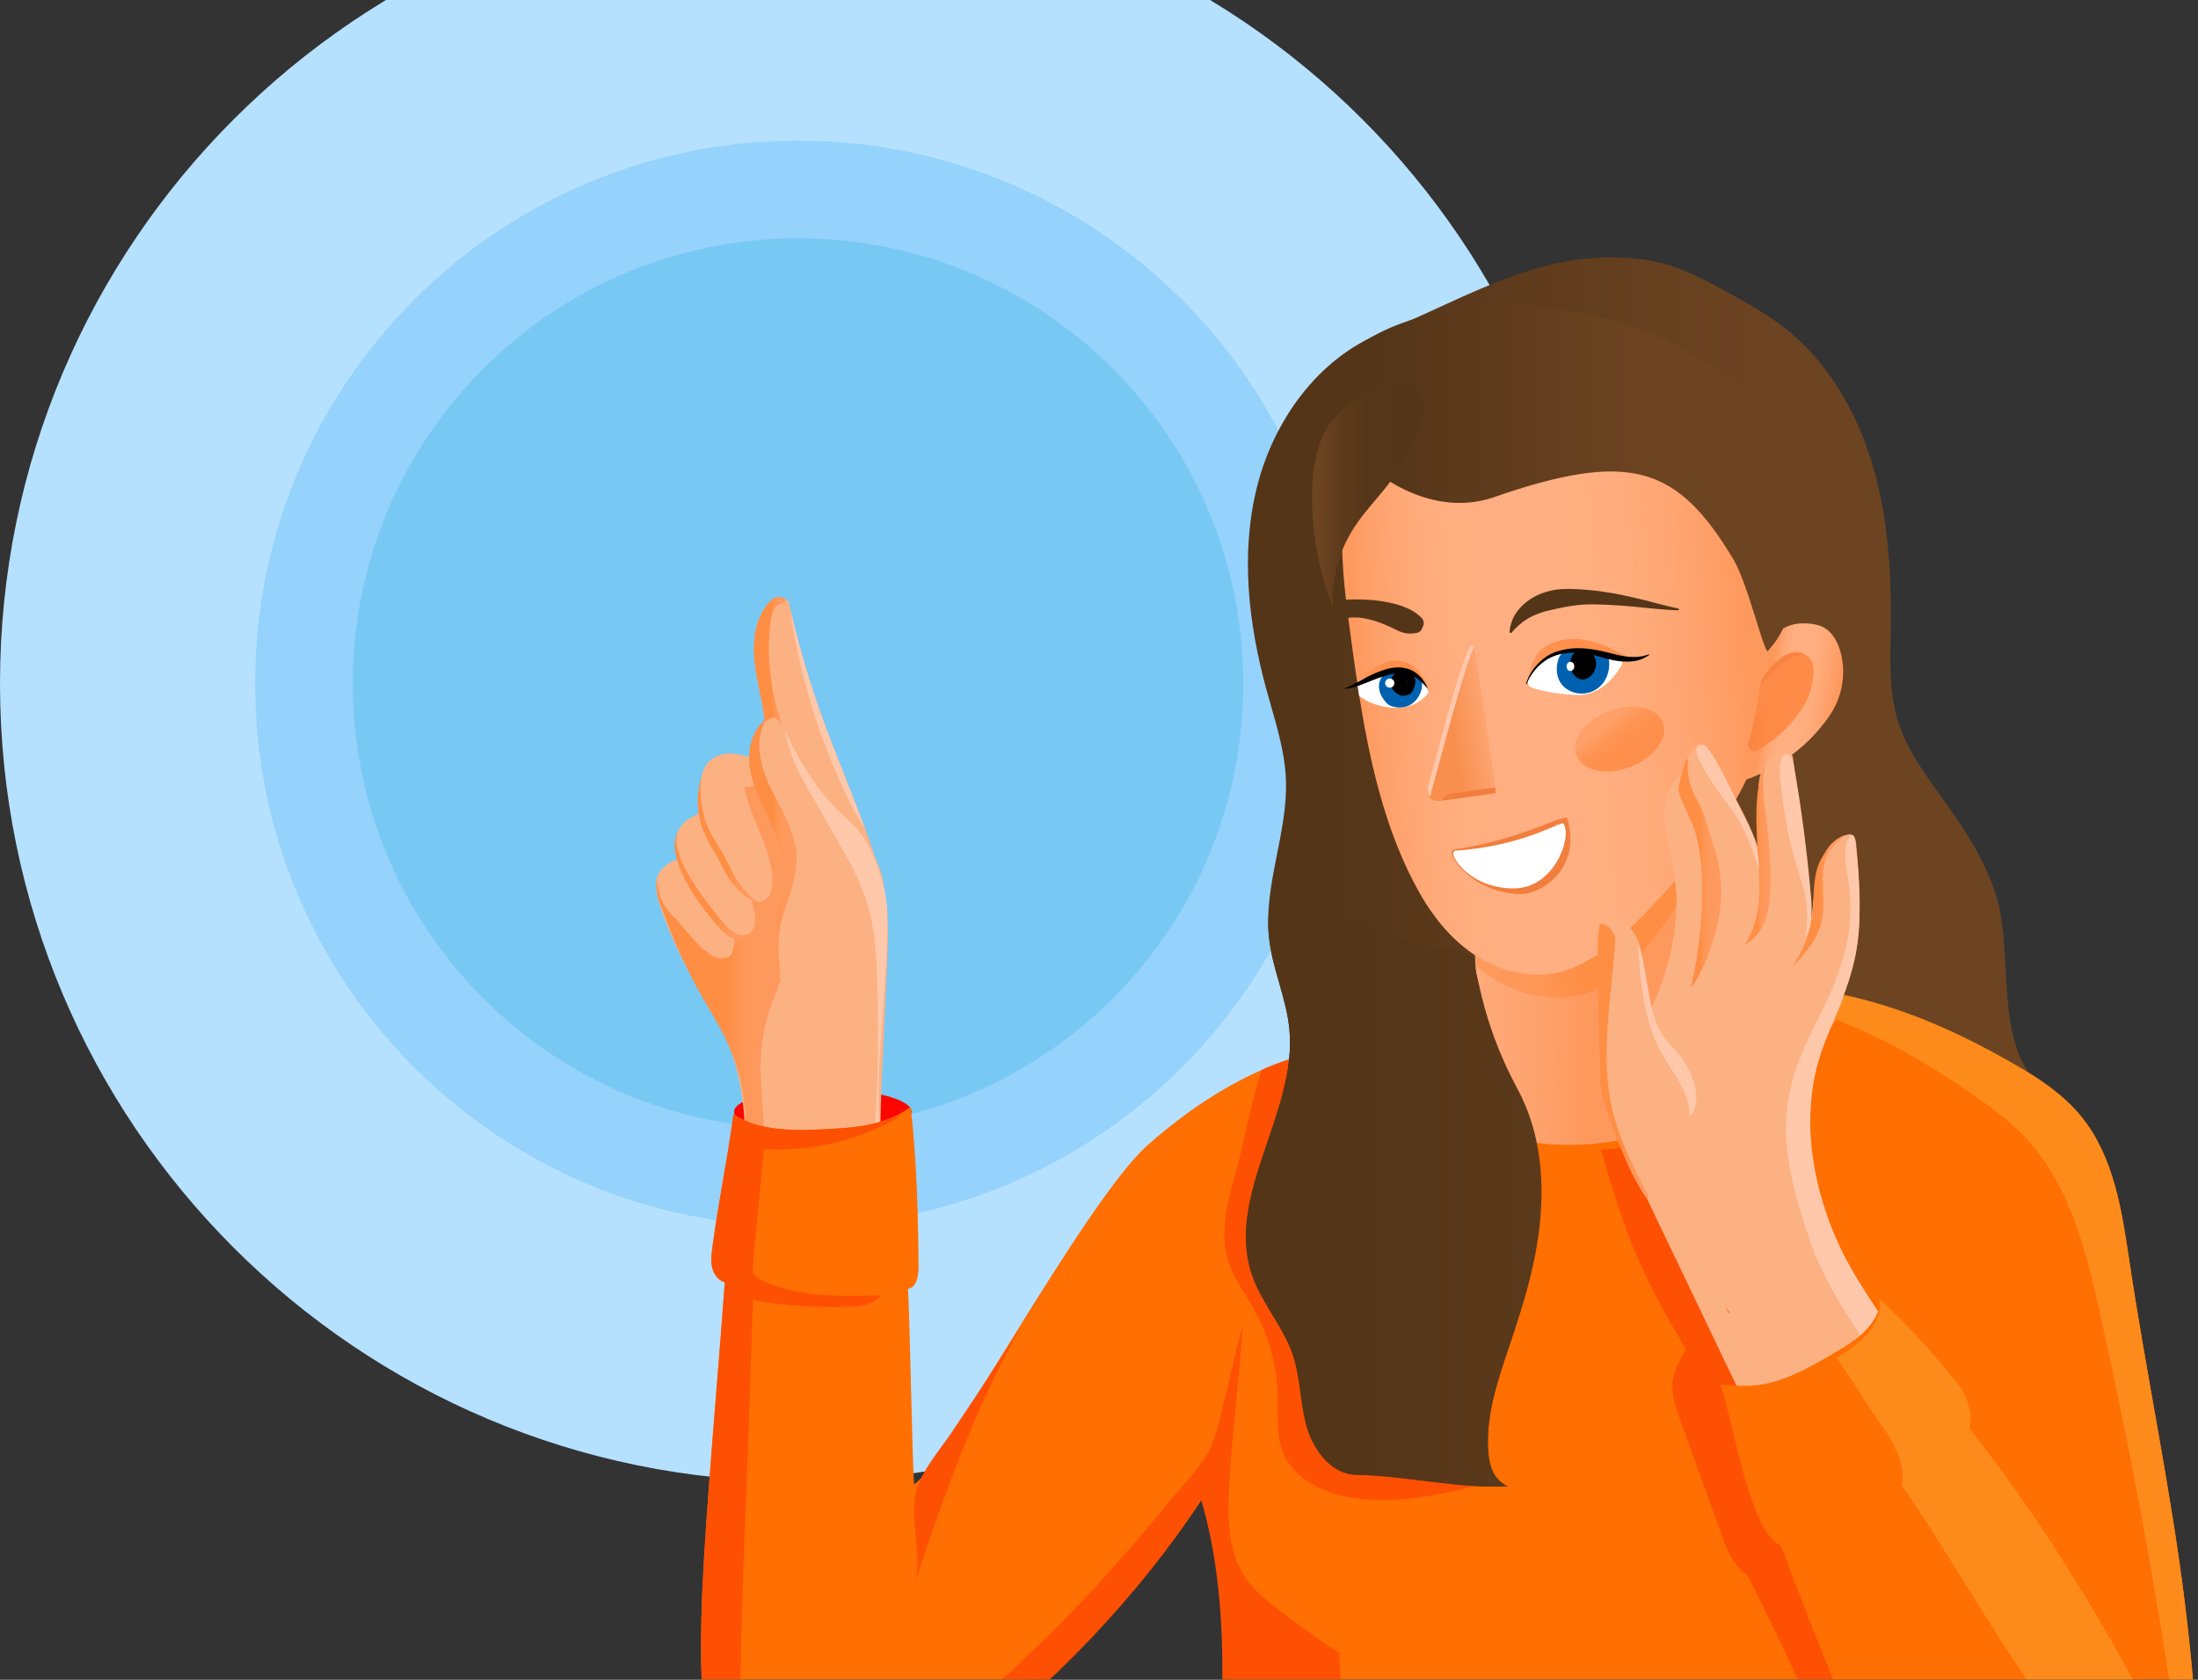 <svg width="437" height="334" viewBox="0 0 437 334" fill="none" xmlns="http://www.w3.org/2000/svg">
<rect x="0" y="0" width="437" height="334" fill="#333333" stroke="none"/>
<g clip-path="url(#clip0_460_9335)">
<mask id="mask0_460_9335" style="mask-type:luminance" maskUnits="userSpaceOnUse" x="-22" y="-23" width="491" height="360">
<path d="M468.338 -22.757H-21.64V336.632H468.338V-22.757Z" fill="white"/>
</mask>
<g mask="url(#mask0_460_9335)">
<mask id="mask1_460_9335" style="mask-type:luminance" maskUnits="userSpaceOnUse" x="-20" y="-30" width="489" height="367">
<path d="M468.338 -29.068H-19.235V336.69H468.338V-29.068Z" fill="white"/>
</mask>
<g mask="url(#mask1_460_9335)">
<path d="M158.666 294.576C246.295 294.576 317.332 223.539 317.332 135.91C317.332 48.281 246.295 -22.757 158.666 -22.757C71.037 -22.757 -0 48.281 -0 135.91C-0 223.539 71.037 294.576 158.666 294.576Z" fill="#B5E1FF"/>
<path d="M158.666 243.843C218.276 243.843 266.6 195.52 266.6 135.91C266.6 76.3 218.276 27.976 158.666 27.976C99.056 27.976 50.732 76.3 50.732 135.91C50.732 195.52 99.056 243.843 158.666 243.843Z" fill="#95D2FC"/>
<path d="M158.666 224.425C207.552 224.425 247.181 184.795 247.181 135.91C247.181 87.024 207.552 47.395 158.666 47.395C109.781 47.395 70.151 87.024 70.151 135.91C70.151 184.795 109.781 224.425 158.666 224.425Z" fill="#78C8F4"/>
<path d="M163.587 225.645C173.33 225.645 181.229 223.6 181.229 221.077C181.229 218.554 173.33 216.509 163.587 216.509C153.843 216.509 145.944 218.554 145.944 221.077C145.944 223.6 153.843 225.645 163.587 225.645Z" fill="#FD0602"/>
<path d="M176.868 245.686C174.439 234.505 174.941 222.922 175.458 211.492L176.36 191.797C176.528 188.055 176.696 184.283 176.288 180.575C175.783 176.009 174.421 171.585 172.894 167.254C169.979 158.974 166.445 150.925 163.475 142.663C160.787 135.182 158.57 127.54 156.836 119.782C156.689 119.118 155.204 118.598 154.534 118.724C153.864 118.851 153.317 119.326 152.866 119.839C150.01 123.049 149.56 127.756 150.065 132.021C150.57 136.286 151.931 140.436 152.168 144.722C150.383 146.138 149.536 148.686 150.251 150.847C148.7 150.52 146.497 149.723 144.916 149.819C143.335 149.916 141.715 150.493 140.69 151.704C139.789 152.774 139.44 154.204 139.257 155.593C138.989 157.628 139.008 159.691 139.314 161.721C137.511 162.211 135.425 163.669 134.734 165.403C134.392 166.274 134.254 167.213 134.331 168.145C134.407 169.078 134.696 169.982 135.175 170.786C133.09 171.182 130.784 172.929 130.514 175.036C130.243 177.142 130.886 179.243 131.599 181.248C133.085 185.427 134.909 189.478 137.054 193.36C139.705 198.169 142.851 202.725 144.895 207.82C148.802 217.596 148.373 228.5 147.871 239.026C147.792 240.703 148.73 242.41 150.02 243.486C153.672 246.512 158.206 248.275 162.943 248.511C167.65 248.736 172.988 248.343 176.868 245.686Z" fill="#FCB183"/>
<path d="M138.935 161.511L143.657 170.951C145.099 173.839 146.662 176.86 149.349 178.639C149.834 179.007 150.418 179.222 151.026 179.255C152.565 179.231 153.373 177.398 153.485 175.865C153.957 169.205 148.574 163.44 147.919 156.795" stroke="#FCB183" stroke-width="0.301" stroke-miterlimit="10"/>
<path d="M139.389 154.697C139.138 157.063 139.29 159.454 139.837 161.769C140.393 164.047 141.463 166.124 142.737 168.123L143.69 169.659C144.009 170.182 144.309 170.762 144.568 171.279C145.091 172.352 145.644 173.383 146.221 174.407C146.521 174.908 146.834 175.399 147.158 175.88C147.495 176.352 147.856 176.806 148.234 177.245C148.629 177.676 149.049 178.082 149.494 178.462C149.921 178.867 150.453 179.144 151.029 179.264C150.399 179.327 149.766 179.181 149.226 178.85C148.677 178.558 148.158 178.214 147.675 177.822C146.722 177.021 145.888 176.088 145.199 175.051C144.521 174.034 143.908 172.976 143.362 171.883C143.086 171.33 142.851 170.834 142.548 170.329L141.64 168.781C141.006 167.73 140.448 166.635 139.969 165.505C138.537 162.073 138.33 158.252 139.383 154.685L139.389 154.697Z" fill="url(#paint0_linear_460_9335)"/>
<path d="M134.728 165.403C134.322 166.695 134.478 168.036 134.818 169.286C135.19 170.543 135.694 171.757 136.321 172.908C136.922 174.071 137.622 175.189 138.346 176.292C138.71 176.842 139.089 177.383 139.473 177.918C139.858 178.453 140.243 178.991 140.643 179.517C141.445 180.569 142.275 181.603 143.116 182.624C143.54 183.129 143.97 183.643 144.402 184.109C144.805 184.575 145.265 184.987 145.773 185.335C146.248 185.668 146.801 185.875 147.378 185.937C147.945 186.004 148.519 185.881 149.01 185.588C149.496 185.24 149.829 184.718 149.939 184.13C150.067 183.482 150.126 182.822 150.116 182.162C150.302 182.822 150.39 183.507 150.377 184.193C150.369 184.569 150.285 184.939 150.13 185.282C149.976 185.624 149.753 185.932 149.476 186.186C148.876 186.685 148.116 186.951 147.336 186.934C146.57 186.934 145.819 186.726 145.163 186.333C144.545 185.96 143.976 185.511 143.471 184.996C142.981 184.491 142.548 183.986 142.106 183.472C141.223 182.45 140.384 181.393 139.591 180.301C139.191 179.757 138.797 179.207 138.418 178.648C138.04 178.089 137.679 177.512 137.33 176.932C136.618 175.776 135.987 174.57 135.443 173.325C135.168 172.7 134.928 172.06 134.725 171.408C134.514 170.755 134.355 170.087 134.25 169.409C134.138 168.731 134.112 168.041 134.172 167.357C134.224 166.675 134.414 166.01 134.728 165.403Z" fill="url(#paint1_linear_460_9335)"/>
<path d="M130.616 174.549C130.724 176.67 131.217 178.756 132.38 180.466C132.982 181.314 133.667 182.098 134.427 182.808C134.627 183.007 134.816 183.217 134.995 183.436C135.166 183.637 135.344 183.836 135.512 184.037C135.846 184.446 136.182 184.851 136.525 185.239C137.204 186.036 137.889 186.814 138.614 187.541C138.977 187.899 139.35 188.251 139.735 188.581C140.114 188.915 140.516 189.222 140.937 189.501C141.341 189.768 141.772 189.993 142.223 190.171C142.447 190.252 142.678 190.315 142.911 190.361C143.142 190.413 143.378 190.437 143.615 190.433C144.113 190.439 144.604 190.322 145.046 190.093C145.488 189.864 145.867 189.53 146.148 189.119C146.012 189.668 145.694 190.155 145.247 190.502C144.789 190.864 144.249 191.107 143.675 191.211C143.091 191.316 142.492 191.296 141.917 191.151C141.353 191.018 140.812 190.806 140.309 190.52C139.34 189.968 138.45 189.288 137.664 188.497C136.89 187.733 136.177 186.91 135.53 186.036C135.207 185.603 134.894 185.167 134.589 184.728C134.436 184.512 134.289 184.286 134.144 184.064C134.002 183.86 133.847 183.666 133.682 183.481C133.342 183.087 132.972 182.681 132.639 182.246C132.304 181.808 132.003 181.346 131.737 180.863C131.208 179.9 130.851 178.851 130.682 177.764C130.514 176.7 130.492 175.619 130.616 174.549Z" fill="url(#paint2_linear_460_9335)"/>
<path d="M151.591 145.239C153.144 146.932 154.883 148.444 156.775 149.747C156.508 146.742 155.36 143.874 154.527 140.962C152.936 135.386 152.476 129.548 153.175 123.792C153.295 122.8 153.475 121.784 153.989 120.937C154.59 119.999 155.751 120.089 156.283 119.419C156.327 119.36 156.364 119.297 156.394 119.229C155.846 118.854 155.188 118.672 154.524 118.712C153.854 118.836 153.307 119.314 152.856 119.827C150.001 123.037 149.55 127.744 150.055 132.009C150.56 136.274 151.922 140.424 152.159 144.71C151.957 144.872 151.767 145.049 151.591 145.239Z" fill="url(#paint3_linear_460_9335)"/>
<path d="M169.784 161.195C170.358 162.316 171.286 163.6 172.02 164.862C169.288 157.417 166.147 150.135 163.466 142.663C161.058 135.956 159.027 129.118 157.383 122.184C157.305 122.827 157.494 123.909 157.635 124.723C157.99 126.773 158.391 128.815 158.838 130.849C160.682 139.072 163.326 147.095 166.733 154.803C167.697 156.96 168.714 159.091 169.784 161.195Z" fill="#FFC8AB"/>
<path d="M148.162 225.738C149.286 226.26 150.453 226.683 151.651 227.001C152.123 221.891 151.143 216.761 151.215 211.631C151.288 206.872 152.266 202.171 154.097 197.778C154.744 196.236 155.507 194.665 155.456 192.993C155.221 185.179 158.684 177.449 157.049 169.809C156.448 167.062 155.008 164.564 154.344 161.835C153.89 159.963 153.743 157.859 152.375 156.498C150.93 156.235 149.448 156.256 148.011 156.561C149.108 162.782 153.4 168.625 153.553 174.939C153.583 176.142 153.424 177.428 152.67 178.372C151.915 179.315 150.413 179.727 149.472 178.973C149.664 179.944 149.944 181.23 150.136 182.201C150.328 183.171 150.35 184.223 149.908 185.11C149.555 185.765 148.979 186.273 148.285 186.541C147.59 186.81 146.823 186.821 146.121 186.574C146.214 187.175 145.802 188.058 145.739 188.654C145.698 189.26 145.418 189.825 144.961 190.225C144.693 190.425 144.385 190.566 144.059 190.637C143.508 190.762 142.936 190.758 142.387 190.625C141.838 190.492 141.327 190.234 140.894 189.871C140.356 189.411 139.866 188.756 139.16 188.744C138.219 188.744 136.975 187.151 136.377 186.423C135.151 184.933 133.968 183.408 132.827 181.849C131.959 180.647 131.096 179.415 130.784 177.978C133.014 185.1 136.009 191.959 139.716 198.436C141.153 200.934 142.698 203.377 143.972 205.95C147.068 212.262 148.6 218.745 148.162 225.738Z" fill="url(#paint4_linear_460_9335)"/>
<path d="M175.833 178.462C176.065 172.562 172.473 167.215 168.533 162.818C164.593 158.421 160.054 154.349 157.635 148.963C156.622 146.709 156.132 144.073 154.071 142.705C152.907 142.705 151.901 143.535 151.188 144.458C150.243 145.715 149.646 147.2 149.458 148.762C149.27 150.324 149.498 151.908 150.118 153.354C151.459 156.38 151.898 159.578 153.208 162.617C154.2 164.922 155.201 167.245 155.709 169.704C157.398 177.915 153.415 186.504 155.107 194.713" fill="#FCB183"/>
<path d="M168.743 163.134C171.307 165.352 173.062 168.384 174.22 171.57C175.377 174.756 176.344 178.023 176.404 181.413C176.651 195.674 174.024 209.665 174.863 223.899C174.924 224.367 174.88 224.842 174.733 225.291C174.706 225.383 174.66 225.469 174.598 225.543C174.536 225.618 174.46 225.679 174.374 225.723C174.288 225.767 174.194 225.793 174.098 225.8C174.002 225.807 173.905 225.794 173.814 225.762C174.509 216.502 174.733 207.212 174.484 197.928C174.334 191.391 174.162 184.737 172.08 178.543C170.733 174.534 168.62 170.834 166.522 167.161L161.025 157.543C159.742 155.298 158.45 153.035 157.551 150.616C156.921 148.803 156.401 146.953 155.994 145.077C159.114 151.935 163.039 158.208 168.743 163.134Z" fill="#FFC8AB"/>
<path d="M152.483 142.807C150.725 145.476 150.65 148.969 151.464 152.061C152.279 155.154 153.89 157.964 155.345 160.81C156.799 163.657 158.143 166.659 158.35 169.851C158.702 175.375 155.645 180.509 154.701 185.967C154.211 188.828 154.314 191.76 155.002 194.58C155.158 190.243 153.932 186.006 154.62 181.72C154.831 180.418 155.188 179.141 155.429 177.846C156.045 174.465 155.852 170.987 154.864 167.696C153.863 164.39 152.084 161.354 150.728 158.163C149.373 154.971 148.435 151.418 149.225 148.046C149.754 145.84 150.719 144.229 152.483 142.807Z" fill="url(#paint5_linear_460_9335)"/>
<path d="M230.246 421.375H388.013C388.443 421.375 389.158 421.823 389.588 421.823C386.075 407.541 383.394 391.846 382.513 377.161C392.266 386.698 409.563 392.508 423.187 392.907C427.067 393.022 443.459 391.32 434.307 318.07C431.524 295.803 426.67 272.988 423.361 250.792C421.858 240.652 420.247 229.928 413.764 221.981C410.302 217.738 405.674 214.609 400.934 211.865C390.015 205.553 378.393 200.477 366.07 197.826C353.342 209.121 337.776 217.602 320.964 220.223C304.151 222.844 286.118 218.351 272.704 207.877C256.114 207.831 240.672 216.674 228.223 227.632C215.774 238.59 186.422 293.326 181.725 295.084C181.397 290.657 180.844 260.683 180.523 256.256C182.233 255.977 182.626 253.732 182.626 251.997C182.566 241.421 182.236 230.538 181.06 220.031C176.3 223.797 169.805 224.272 163.74 224.539C157.588 224.816 150.984 224.924 145.824 221.564C144.667 230.358 142.788 239.203 141.634 247.997C141.457 249.334 141.283 250.702 141.589 252.021C141.896 253.341 142.791 254.603 144.099 254.952C143.104 268.909 141.77 283.841 140.778 297.798C139.636 313.851 138.497 330.02 140.408 346C141.009 351.062 140.949 356.913 144.399 360.667C154.88 372.07 214.914 335.172 238.826 298.255C256.171 338.033 229.509 412.395 230.246 421.375Z" fill="#FF6F01"/>
<path d="M266.323 328.698C262.002 325.919 257.815 322.939 253.763 319.759C251.47 317.956 249.189 316.06 247.56 313.64C243.827 308.11 244.074 300.924 244.458 294.249C245.044 284.18 246.487 273.258 247.07 263.193C245.622 269.236 244.172 275.281 242.721 281.328C242.045 284.15 241.345 287.038 239.794 289.485C237.362 293.332 234.261 296.316 231.399 299.851C220.194 313.702 207.799 326.547 194.357 338.24C186.335 345.219 177.724 351.903 167.638 355.266C163.848 356.529 159.553 357.262 155.967 355.507C153.262 354.187 151.369 351.627 150.098 348.91C146.999 342.298 147.134 334.67 147.33 327.36C147.931 304.684 149.073 281.157 149.68 258.477C156.477 259.737 163.404 260.157 170.304 259.728C172.202 259.623 174.001 258.845 175.377 257.533C167.223 257.816 158.705 258.029 151.333 254.528C150.765 254.257 150.173 253.927 149.884 253.383C149.596 252.839 149.653 252.268 149.695 251.697C150.245 244.234 151.279 235.972 151.829 228.512C161.142 229.018 170.406 226.859 178.536 222.288C178.416 222.135 178.283 221.987 178.157 221.837C173.835 223.956 168.651 224.314 163.746 224.542C157.593 224.819 150.99 224.927 145.83 221.567C144.673 230.361 142.794 239.206 141.64 248C141.463 249.337 141.289 250.705 141.595 252.024C141.902 253.344 142.797 254.606 144.105 254.955C143.11 268.912 141.775 283.844 140.784 297.801C139.642 313.854 138.502 330.023 140.414 346.003C141.015 351.065 140.21 357.773 144.405 360.67C165.883 375.502 214.92 335.175 238.832 298.258C252.122 343.605 229.515 412.392 230.248 421.372H268.605C267.637 390.701 267.378 359.285 266.323 328.698Z" fill="#FE5003"/>
<path d="M245.54 233.637C244.038 239.095 242.508 244.896 244.08 250.338C245.162 254.089 247.611 257.251 249.49 260.686C252.39 265.971 253.962 271.881 254.07 277.908C254.13 281.497 253.685 285.217 254.972 288.568C257.039 293.978 263.044 296.873 268.767 297.789C278.138 299.292 287.65 296.933 296.847 294.595C292.555 293.128 290.509 288.31 289.334 283.928C287.307 276.358 286.368 268.539 286.547 260.704C286.743 252.133 288.143 242.942 283.927 235.476C280.524 229.465 273.744 225.218 272.524 218.414C271.893 214.889 272.824 210.927 270.94 207.895C263.958 208.138 257.199 209.927 250.803 212.749C248.669 219.505 247.401 226.944 245.54 233.637Z" fill="#FE5003"/>
<path d="M403.449 213.359C387.821 209.842 370.037 198.118 352.563 196.227C346.699 195.587 342.014 192.047 337.301 188.503C332.288 184.731 329.947 178.405 328.555 172.288C327.163 166.172 326.424 159.786 323.557 154.207C320.69 148.629 314.949 143.901 308.713 144.59C304.355 145.065 300.715 147.995 297.394 150.853C296.378 151.728 295.338 152.641 294.758 153.859C293.986 155.473 294.157 157.366 294.443 159.127C295.897 167.732 300.252 175.829 300.345 184.554C300.499 198.632 289.577 212.43 294.214 225.729C296.123 231.202 300.454 235.542 302.527 240.955C305.359 248.34 303.633 256.647 301.217 264.176C298.801 271.704 295.69 279.245 295.807 287.153C295.864 290.678 296.507 294.014 299.696 295.526C290.115 296.073 279.298 293.383 269.701 293.257C264.796 293.194 261.172 288.448 259.822 283.745C258.473 279.041 258.59 273.965 257.006 269.318C255.101 263.737 250.881 259.178 248.951 253.605C243.469 237.76 257.953 221.326 256.345 204.637C255.762 198.551 253.039 192.834 252.332 186.763C251.091 176.111 256.116 165.595 255.657 154.884C255.398 148.809 253.387 142.973 251.785 137.112C248.194 123.981 246.607 109.969 249.925 96.766C253.243 83.563 262.049 71.283 274.666 66.173C289.162 60.303 303.297 51.461 318.931 51.209C323.07 51.143 327.254 51.401 331.254 52.531C335.438 53.733 339.294 55.837 343.105 57.923C347.111 60.12 351.135 62.332 354.733 65.136C363.374 71.89 369.132 81.847 372.264 92.354C375.396 102.861 376.069 113.955 375.913 124.919C375.826 131.188 375.495 137.605 377.397 143.577C379.047 148.755 382.275 153.261 385.437 157.682C390.408 164.627 395.442 171.835 397.408 180.148C399.785 190.198 397.339 205.009 403.449 213.359Z" fill="url(#paint6_linear_460_9335)"/>
<path d="M345.951 182.056C347.493 186.655 349.967 191.133 353.922 193.937C357.757 196.642 362.557 197.544 367.185 198.334C363.065 208.796 352.813 215.499 342.561 220.124C330.813 225.423 317.832 228.954 305.062 227.184C292.291 225.414 276.482 219.803 271.98 207.726C280.149 206.885 289.373 207.726 292.775 201.114C293.977 198.752 293.569 195.885 293.427 193.231L292.703 179.688C292.67 179.042 292.643 178.363 292.928 177.783C293.298 177.025 294.109 176.608 294.864 176.232C298.008 174.667 301.073 172.956 304.061 171.098C309.702 167.588 315.031 163.585 320.837 160.348C326.644 157.111 333.07 154.67 339.712 154.658C346.652 154.658 344.352 160.158 343.938 164.742C343.407 170.59 344.093 176.486 345.951 182.056Z" fill="url(#paint7_linear_460_9335)"/>
<path d="M344.394 160.468C344.442 159.245 344.502 158.024 344.586 156.804C344.703 155.097 342.182 154.445 341.415 155.93C339.161 160.338 336.698 164.617 334.025 168.769C332.688 170.843 331.302 172.884 329.865 174.891C329.529 175.36 329.189 175.828 328.846 176.295C328.686 176.515 328.524 176.735 328.359 176.953L328.149 177.233C328.113 177.284 328.074 177.335 328.035 177.383C327.377 178.221 326.73 179.063 326.048 179.88C324.67 181.549 323.174 183.116 321.57 184.569C321.167 184.93 320.758 185.278 320.338 185.618L320.103 185.807L320.004 185.882C319.776 186.057 319.544 186.228 319.313 186.396C318.459 187.009 317.569 187.569 316.647 188.073C316.175 188.332 315.697 188.572 315.207 188.795L314.925 188.921L314.823 188.963C314.609 189.05 314.393 189.134 314.176 189.212C313.331 189.521 312.463 189.763 311.58 189.937C311.372 189.979 311.168 190.015 310.961 190.051L310.69 190.09H310.597C310.161 190.141 309.725 190.174 309.289 190.195C308.387 190.236 307.483 190.206 306.585 190.108L306.329 190.081C306.107 190.048 305.887 190.012 305.668 189.967C305.232 189.886 304.799 189.783 304.369 189.666C303.94 189.549 303.525 189.411 303.113 189.255L302.849 189.152L302.734 189.119L302.566 189.044L302.23 188.885C301.854 188.698 301.487 188.494 301.13 188.284C300.946 188.17 300.766 188.049 300.586 187.926L300.36 187.767C300.315 187.737 300.183 187.632 300.135 187.595L300.081 187.553L299.867 187.373C299.693 187.22 299.522 187.073 299.353 186.898C299.052 186.604 298.767 186.293 298.5 185.966L298.358 185.786L298.304 185.714C298.175 185.531 298.052 185.344 297.932 185.158C296.494 184.726 295.124 184.095 293.862 183.283C293.428 183.416 293.062 183.711 292.838 184.106C292.615 184.501 292.551 184.967 292.66 185.407C292.822 186.209 292.968 187.01 293.096 187.812C293.18 188.209 293.239 188.61 293.273 189.014C293.273 188.584 293.273 189.107 293.3 189.233C293.33 189.48 293.36 189.729 293.387 189.979C293.472 190.724 293.539 191.472 293.589 192.221C296.567 194.649 299.921 196.558 303.654 197.577C307.007 198.523 310.54 198.632 313.945 197.895C317.347 197.12 320.359 195.257 322.961 192.948C325.564 190.64 327.824 187.812 329.931 184.99C332.158 182.002 334.19 178.871 336.117 175.673C339.101 170.786 342.079 165.761 344.394 160.468Z" fill="url(#paint8_linear_460_9335)"/>
<path d="M352.716 135.751C353.287 132.063 353.672 128.348 353.987 124.63C354.144 122.758 354.288 120.885 354.423 119.013C354.602 117.058 354.683 115.095 354.664 113.131C354.556 109.597 353.401 106.306 351.529 103.327C349.747 100.49 347.39 98.035 344.968 95.741C339.802 90.819 333.969 86.648 327.641 83.35C321.273 80.027 314.376 77.834 307.258 76.87C300.015 75.893 292.648 76.393 285.603 78.34C282.384 79.241 279.199 80.504 276.461 82.454C273.89 84.302 271.865 86.81 270.6 89.712C270.318 89.738 270.049 89.842 269.823 90.011C269.597 90.181 269.423 90.411 269.319 90.674C266.768 98.188 266.488 106.131 267.092 113.979C267.393 117.886 267.898 121.751 268.421 125.625C268.902 129.178 269.389 132.73 269.924 136.274C271.012 143.454 272.328 150.607 274.267 157.613C276.16 164.477 278.667 171.225 282.177 177.449C285.57 183.46 290.292 188.942 296.697 191.815C299.903 193.288 303.418 193.964 306.942 193.784C310.477 193.567 313.789 192.218 316.764 190.361C319.74 188.503 322.454 186.078 325.017 183.631C327.722 181.044 330.256 178.278 332.699 175.441C337.61 169.731 342.6 163.84 346.14 157.153C349.663 150.517 351.574 143.135 352.716 135.751Z" fill="url(#paint9_linear_460_9335)"/>
<path d="M335.399 174.562C335.397 174.552 335.397 174.543 335.399 174.534C335.396 174.543 335.396 174.552 335.399 174.562Z" fill="url(#paint10_linear_460_9335)"/>
<path d="M330.821 188.188C330.821 188.287 330.855 188.389 330.873 188.488C330.827 188.419 330.785 188.35 330.737 188.281C330.764 188.251 330.791 188.218 330.821 188.188Z" fill="url(#paint11_linear_460_9335)"/>
<path d="M322.675 184.767L322.654 184.785C322.523 184.911 322.601 184.833 322.675 184.767Z" fill="url(#paint12_linear_460_9335)"/>
<path d="M314.664 200.168H314.625L314.535 200.207C314.457 200.24 314.4 200.264 314.664 200.168Z" fill="url(#paint13_linear_460_9335)"/>
<path d="M297.024 100.926L296.661 98.969L296.961 98.876C296.97 99.555 296.988 100.244 297.024 100.926Z" fill="url(#paint14_linear_460_9335)"/>
<path d="M324.133 152.489C328.885 150.682 331.793 146.732 330.627 143.666C329.461 140.6 324.664 139.58 319.911 141.387C315.159 143.194 312.252 147.144 313.418 150.21C314.583 153.276 319.381 154.296 324.133 152.489Z" fill="url(#paint15_linear_460_9335)"/>
<path d="M297.448 157.685L286.878 159.163C285.901 159.299 283.082 159.692 284.137 155.857C286.68 146.619 292.381 123.016 293.078 129.196C293.078 129.202 293.902 132.294 297.448 157.685Z" fill="url(#paint16_linear_460_9335)"/>
<path d="M297.391 157.694C297.34 157.318 297.289 156.954 297.235 156.57L289.228 157.688C288.567 157.781 287.067 157.988 286.803 159.169L297.391 157.694Z" fill="#F27E3D"/>
<path d="M284.446 157.925C284.401 158.084 284.374 158.226 284.344 158.367C283.908 157.958 283.701 157.192 284.092 155.764C286.337 147.607 292.188 124.282 292.955 128.841C290.899 133.496 286.358 151.04 284.446 157.925Z" fill="#FFC7AB"/>
<path d="M282.577 122.794C278.565 118.706 268.794 119.157 267.694 119.238C267.204 119.274 267.255 122.956 268.055 122.845C272.491 122.244 277.48 125.291 278.424 125.613C279.544 126.037 280.771 126.093 281.925 125.772C282.144 125.694 282.339 125.562 282.492 125.387C282.645 125.213 282.751 125.002 282.8 124.775C283.004 124.472 283.093 124.106 283.052 123.743C283.012 123.38 282.843 123.044 282.577 122.794Z" fill="#543518"/>
<path d="M323.172 130.419C320.419 128.886 317.462 127.482 314.357 127.146C312.061 126.893 309.266 127.23 307.291 128.507C304.863 130.079 304.226 132.928 303.501 135.853C304.638 138.48 317.811 135.787 323.172 130.419Z" fill="url(#paint17_linear_460_9335)"/>
<path d="M321.652 131.302L321.598 131.36C321.584 131.289 321.555 131.222 321.515 131.163C321.474 131.103 321.422 131.053 321.361 131.014C321.301 130.976 321.233 130.949 321.162 130.937C321.091 130.926 321.018 130.928 320.948 130.945L320.816 130.987C319.987 130.87 319.157 130.743 318.325 130.623C316.515 130.043 314.646 129.665 312.753 129.496C311.626 129.381 310.488 129.492 309.404 129.821C308.345 130.195 307.381 130.797 306.579 131.585C306.187 131.956 305.816 132.349 305.47 132.763C304.904 133.32 304.414 133.95 304.012 134.636V134.657C303.988 134.702 303.958 134.744 303.934 134.789C303.796 135.032 303.67 136.102 303.967 136.379C304.839 137.19 310.426 138.182 313.928 138.182C317.174 138.182 320.239 136.012 322.454 132.15C322.827 131.492 322.148 130.74 321.652 131.302ZM306.69 133.265C306.66 133.301 306.633 133.337 306.606 133.376L306.288 133.605C306.42 133.487 306.552 133.373 306.69 133.265ZM306.33 135.423H306.369C306.362 135.447 306.357 135.471 306.354 135.495H306.231L306.33 135.423Z" fill="white"/>
<path d="M319.828 130.882C319.677 130.106 318.926 129.98 318.517 130.404C318.083 130.22 317.634 130.076 317.174 129.974C316.408 129.791 315.631 129.659 314.848 129.58C313.402 129.469 312.227 129.136 310.709 129.83C309.459 130.404 308.097 136.024 312.792 137.644C313.914 138.01 315.125 137.997 316.238 137.607C317.352 137.216 318.306 136.47 318.953 135.483C319.82 134.117 320.133 132.471 319.828 130.882Z" fill="#0061B0"/>
<path d="M317.245 131.221C317.047 130.494 316.571 129.873 315.92 129.493C315.64 129.317 315.326 129.201 314.998 129.154C314.671 129.107 314.337 129.13 314.019 129.22C313.701 129.311 313.405 129.468 313.152 129.681C312.898 129.894 312.692 130.157 312.548 130.455C312.214 131.082 312.096 131.801 312.211 132.502C312.226 132.592 312.261 132.678 312.313 132.754C312.326 132.876 312.346 132.998 312.373 133.118C312.492 133.643 312.779 134.114 313.191 134.461C313.5 134.799 313.916 135.019 314.369 135.083C314.74 135.132 315.116 135.072 315.454 134.912C315.496 134.897 315.538 134.885 315.577 134.867C316.186 134.59 316.677 134.107 316.963 133.503C317.32 132.798 317.42 131.991 317.245 131.221Z" fill="black"/>
<path d="M312.226 133.424C312.65 133.424 312.993 133.011 312.993 132.502C312.993 131.992 312.65 131.579 312.226 131.579C311.803 131.579 311.46 131.992 311.46 132.502C311.46 133.011 311.803 133.424 312.226 133.424Z" fill="white"/>
<path d="M303.372 136.006C303.729 134.892 304.27 133.846 304.971 132.91C305.675 131.957 306.543 131.137 307.535 130.488C308.037 130.164 308.575 129.897 309.137 129.692C309.693 129.481 310.265 129.312 310.847 129.187C312.01 128.937 313.201 128.836 314.39 128.886C315.573 128.941 316.749 129.093 317.907 129.34C319.055 129.568 320.164 129.872 321.255 130.136C322.33 130.417 323.432 130.582 324.543 130.629C325.669 130.672 326.793 130.491 327.849 130.097L327.909 130.202C326.946 130.928 325.802 131.373 324.603 131.489C324.004 131.558 323.401 131.576 322.8 131.543C322.205 131.501 321.613 131.427 321.026 131.321C319.86 131.113 318.748 130.783 317.654 130.476C316.575 130.157 315.468 129.939 314.348 129.824C313.233 129.716 312.11 129.748 311.003 129.92C309.897 130.08 308.829 130.435 307.847 130.969C305.875 132.126 304.346 133.91 303.504 136.036L303.372 136.006Z" fill="black"/>
<path d="M366.415 132.454C366.66 135.892 365.749 139.314 363.827 142.176C358.55 150.075 350.471 153.97 347.042 155.049C347.042 155.049 346.068 153.784 346.116 153.612C348.064 146.76 349.176 135.63 352.214 127.507C354.531 122.776 360.693 123.864 362.241 124.579C364.906 125.808 366.166 129.205 366.415 132.454Z" fill="url(#paint18_linear_460_9335)"/>
<path d="M358.827 130.076C356.452 128.679 353.293 130.413 350.24 135.041C350.002 135.402 349.14 142.811 347.706 147.415C347.297 148.728 348.367 149.774 349.47 149.152C351.847 147.795 353.995 146.071 355.833 144.043C357.636 142.068 359.334 139.754 360.041 136.971C360.708 134.245 361.174 131.462 358.827 130.076Z" fill="url(#paint19_linear_460_9335)"/>
<path d="M358.619 130.212C356.275 129.078 353.233 130.843 350.291 135.306C350.187 135.629 350.114 135.961 350.071 136.298C353.038 132.24 356.028 130.175 358.619 130.212Z" fill="#F68141"/>
<path d="M333.758 121.354C332.222 121.33 330.695 121.186 329.177 121.054C327.66 120.922 326.154 120.738 324.645 120.609C323.136 120.48 321.64 120.348 320.137 120.278C318.634 120.209 317.158 120.149 315.689 120.182C314.239 120.217 312.795 120.376 311.373 120.657C309.981 120.922 308.641 121.192 307.348 121.532C306.062 121.856 304.828 122.362 303.685 123.034C302.458 123.797 301.367 124.759 300.457 125.881L300.12 125.751C300.221 124.055 300.872 122.437 301.975 121.144C303.105 119.823 304.535 118.792 306.146 118.138C307.688 117.499 309.335 117.151 311.003 117.111C312.597 117.084 314.192 117.15 315.779 117.306C317.342 117.438 318.883 117.646 320.407 117.907C321.931 118.169 323.431 118.508 324.916 118.842C326.4 119.175 327.882 119.569 329.355 119.951C330.088 120.143 330.824 120.333 331.561 120.513C332.297 120.693 333.03 120.873 333.77 121.021L333.758 121.354Z" fill="#543518"/>
<path d="M269.674 136.003C270.908 134.398 272.495 133.098 274.312 132.204C275.496 131.627 276.806 131.221 278.12 131.345C279.638 131.538 281.03 132.288 282.027 133.448C283.014 134.61 283.755 135.96 284.206 137.416C279.773 140.028 273.581 139.318 269.674 136.003Z" fill="url(#paint20_linear_460_9335)"/>
<path d="M276.494 133.596C274.126 134.302 269.735 135.008 269.864 135.886C269.906 135.964 270.165 138.341 270.255 138.404C273.417 140.887 280.735 142.369 283.975 137.695C284.339 137.172 281.447 132.12 276.494 133.596ZM280.735 136.718C280.75 136.683 280.762 136.647 280.771 136.61L280.885 136.685L280.735 136.718Z" fill="white"/>
<path d="M282.472 135.189C281.919 134.563 281.041 134.191 280.287 133.875C278.661 133.193 276.623 133.115 275.129 134.176C274.936 134.305 274.785 134.488 274.693 134.702C273.849 135.85 274.077 137.506 274.838 138.684C275.319 139.432 275.866 140.187 276.731 140.439C281.805 141.873 283.44 136.28 282.472 135.189Z" fill="#0061B0"/>
<path d="M281.3 136.201C281.439 135.784 281.439 135.332 281.3 134.915C281.186 134.614 281.011 134.341 280.784 134.112C280.558 133.884 280.286 133.706 279.986 133.59C279.469 133.308 278.874 133.202 278.291 133.289C278.009 133.36 277.746 133.493 277.521 133.678C277.297 133.864 277.118 134.098 276.996 134.362C276.686 134.683 276.493 135.097 276.446 135.54C276.394 136.09 276.549 136.638 276.882 137.079C277.204 137.527 277.633 137.888 278.129 138.131C278.46 138.319 278.844 138.391 279.22 138.335C279.292 138.32 279.363 138.3 279.433 138.275C279.8 138.248 280.151 138.112 280.44 137.885C280.736 137.618 280.959 137.281 281.089 136.905C281.18 136.677 281.25 136.442 281.3 136.201ZM279.725 135.441C279.725 135.474 279.761 135.501 279.776 135.531L279.794 135.573C279.794 135.573 279.821 135.654 279.824 135.672C279.827 135.691 279.839 135.739 279.845 135.772C279.846 135.777 279.846 135.782 279.845 135.787V135.814C279.842 135.847 279.842 135.88 279.845 135.913V135.94L279.809 136.06C279.813 136.006 279.813 135.952 279.809 135.898C279.8 135.717 279.754 135.54 279.674 135.378L279.725 135.441ZM279.274 136.643C279.301 136.643 279.316 136.622 279.316 136.625L279.274 136.643ZM278.55 135.922C278.551 135.928 278.551 135.934 278.55 135.94C278.548 135.93 278.548 135.92 278.55 135.91V135.922ZM278.595 135.964C278.622 135.964 278.637 135.946 278.595 135.964V135.964Z" fill="black"/>
<path d="M276.311 136.737C276.815 136.737 277.224 136.327 277.224 135.823C277.224 135.318 276.815 134.909 276.311 134.909C275.806 134.909 275.397 135.318 275.397 135.823C275.397 136.327 275.806 136.737 276.311 136.737Z" fill="white"/>
<path d="M283.879 136.95C283.377 136.356 282.83 135.801 282.244 135.291C281.681 134.811 281.039 134.433 280.347 134.173C278.992 133.662 277.51 133.788 276.07 134.173C274.596 134.603 273.149 135.121 271.736 135.724C271.006 136.024 270.261 136.283 269.5 136.523C268.738 136.769 267.949 136.92 267.15 136.971C267.878 136.684 268.588 136.352 269.275 135.976C269.966 135.618 270.645 135.231 271.343 134.864C272.741 134.076 274.227 133.454 275.77 133.01C276.579 132.791 277.415 132.69 278.252 132.709C279.11 132.726 279.953 132.931 280.723 133.31C281.468 133.694 282.127 134.227 282.658 134.876C283.162 135.506 283.572 136.204 283.879 136.95Z" fill="black"/>
<path d="M311.628 162.794C314.577 173.187 305.918 177.822 302.416 177.777C292.315 177.653 287.088 169.193 289.033 168.91C303.159 166.837 311.246 161.469 311.628 162.794Z" fill="#F27E3D"/>
<path d="M310.85 163.765C312.635 166.431 309.046 176.457 301.232 176.634C291.915 176.851 287.524 169.28 289.354 169.154C303.162 168.198 310.417 163.14 310.85 163.765Z" fill="white"/>
<path d="M296.961 98.876C324.119 89.457 333.49 92.697 344.589 111.148C347.649 116.233 351.003 131.227 351.586 129.313C358.012 122.226 355.677 114.754 357.297 106.748C358.279 101.918 358.682 96.829 357.327 92.102C355.523 85.751 350.747 80.66 345.584 76.542C331.503 65.32 313.152 59.784 295.221 60.827C281.365 61.632 254.647 69.585 267.91 87.999C273.581 95.856 285.699 102.783 296.961 98.876Z" fill="url(#paint21_linear_460_9335)"/>
<path d="M268.818 105.53C266 110.165 264.684 115.558 265.049 120.97C262.563 114.533 261.158 107.728 260.892 100.833C260.694 95.724 261.16 90.476 263.348 85.859C265.77 80.75 281.117 69.494 283.043 80.615C283.611 83.891 280.317 89.478 278.802 92.201C276.091 97.094 271.718 100.779 268.818 105.53Z" fill="url(#paint22_linear_460_9335)"/>
<path d="M349.873 227.962C346.973 223.123 347.493 225.988 343.174 222.468C337.143 225.083 330.808 226.93 324.317 227.965C322.326 228.274 320.322 228.484 318.306 228.596C323.076 245.259 326.286 253.542 335.257 268.368C333.92 270.172 332.471 273.3 332.483 275.548C332.483 277.929 333.313 280.222 334.115 282.461C336.802 289.939 339.487 297.414 342.17 304.888C343.3 308.035 344.604 311.407 347.42 313.213C355.358 328.71 362.355 345.027 370.292 360.523C373.71 367.192 377.16 373.913 381.867 379.758C382.017 379.945 382.167 380.125 382.326 380.308C382.245 379.262 382.173 378.204 382.11 377.176C389.485 384.39 401.174 389.469 412.33 391.687C413.881 390.842 359.43 243.906 349.873 227.962Z" fill="#FE5003"/>
<path d="M309.386 164.525C309.455 164.339 309.522 164.156 309.588 163.969C309.48 163.906 309.379 163.832 309.287 163.747C309.329 164.005 309.347 164.267 309.386 164.525Z" fill="#FCB183"/>
<path d="M407.783 311.212L399.152 297.807C397.601 295.403 396.086 292.923 394.364 290.615C393.161 288.645 391.857 286.739 390.457 284.905C388.437 282.218 386.273 279.576 384.337 277C380.151 271.425 376.379 265.543 372.598 259.686C370.795 256.908 369.039 254.11 367.416 251.231C365.803 248.417 364.387 245.493 363.179 242.482C360.81 236.353 359.681 229.815 359.855 223.247C359.885 221.579 359.984 219.911 360.155 218.252C360.323 216.545 360.507 215.213 360.804 213.506C361.141 211.57 361.559 209.647 362.046 207.741L362.172 207.462C363.975 203.555 365.863 199.687 367.281 195.623C368.726 191.395 369.536 186.976 369.686 182.51C369.869 178.026 369.535 173.542 369.142 169.079C369.094 168.523 369.045 167.97 368.994 167.414C368.925 166.632 368.33 165.71 367.492 165.911C366.466 166.148 365.509 166.618 364.696 167.286C363.882 167.953 363.233 168.799 362.8 169.758C362.518 170.349 362.285 170.962 362.106 171.591C361.231 173.728 360.885 175.967 360.633 178.255L360.444 180.058C360.411 180.334 360.381 180.614 360.345 180.893C360.345 181.002 360.317 181.113 360.302 181.224C360.302 181.239 360.302 181.248 360.302 181.266C360.302 181.341 360.281 181.416 360.269 181.491C360.155 182.265 360.012 183.032 359.84 183.794C360.119 180.728 359.713 177.653 359.344 174.594L357.991 163.407L356.488 150.853C356.472 150.458 356.315 150.081 356.047 149.789C353.621 147.301 350.498 152.332 350.036 153.886C349.757 154.869 349.613 155.885 349.606 156.906C349.155 159.978 349.498 163.083 349.519 166.172C349.519 166.954 349.519 167.738 349.501 168.52C348.554 165.61 347.207 162.824 345.792 160.122C343.838 156.389 342.747 154.824 340.743 151.106C340.484 150.631 339.507 148.752 339.138 148.359C338.317 147.49 336.598 148.786 336.051 149.78C335.303 151.133 334.359 153.934 333.929 154.289C331.101 156.564 330.386 161.201 331.224 165.138C331.636 167.089 332.027 169.046 332.372 171.011C332.549 172.013 332.712 173.015 332.862 174.017C332.898 174.26 332.931 174.501 332.964 174.741C332.982 174.864 333 174.985 333.015 175.105C332.967 174.717 333.015 175.126 333.015 175.189C333.082 175.691 333.142 176.193 333.199 176.692C333.256 177.191 333.298 177.629 333.343 178.101C333.343 178.312 333.343 178.522 333.343 178.735C333.343 180.1 333.283 181.463 333.163 182.826C333.105 183.527 333.033 184.228 332.946 184.93C332.946 185.029 332.877 185.567 332.919 185.152C332.919 185.302 332.877 185.453 332.853 185.603C332.799 185.979 332.739 186.351 332.676 186.727C332.221 189.42 331.552 192.072 330.674 194.659C330.449 195.323 330.208 195.984 329.956 196.636C329.839 196.937 329.718 197.237 329.598 197.538L329.49 197.799L329.472 197.838L329.403 198.004C329.358 198.109 329.316 198.211 329.271 198.304C328.98 198.977 328.687 199.649 328.39 200.318C327.984 198.476 327.621 196.624 327.209 194.782C326.99 193.351 326.766 191.922 326.536 190.493C326.19 188.314 325.634 185.928 323.915 184.386C323.299 183.883 322.586 183.512 321.821 183.296C321.056 183.081 320.254 183.025 319.467 183.132C319.393 183.147 319.322 183.17 319.253 183.202C318.893 183.248 318.561 183.424 318.32 183.696C318.079 183.969 317.945 184.32 317.943 184.683C317.959 189.025 317.972 193.369 317.982 197.715C317.982 202.049 317.931 206.392 318.045 210.723C318.121 214.705 318.808 218.653 320.083 222.426C321.078 225.274 322.313 228.032 323.774 230.67C326.016 235.353 328.257 240.036 330.497 244.718C333.052 250.054 335.604 255.388 338.155 260.719C340.706 266.051 343.247 271.361 345.78 276.649C347.271 279.762 348.76 282.874 350.249 285.984C350.676 287.06 351.097 288.137 351.511 289.215C353.459 294.282 355.331 299.388 357.655 304.299C357.957 304.938 358.27 305.574 358.592 306.205C359.193 308.208 359.762 310.212 360.299 312.216C360.352 312.406 360.441 312.584 360.563 312.74C360.684 312.895 360.835 313.026 361.006 313.123C361.178 313.22 361.367 313.283 361.563 313.307C361.759 313.332 361.958 313.317 362.148 313.265C362.369 313.195 362.574 313.081 362.749 312.928L379.46 313.274L396.389 313.628L405.887 313.827C406.263 313.822 406.623 313.679 406.9 313.424C407.025 313.39 407.143 313.336 407.251 313.265C407.904 312.844 408.228 311.918 407.783 311.212ZM337.671 206.341C337.62 206.244 337.558 206.154 337.488 206.07C337.566 206.076 337.644 206.076 337.722 206.07C337.704 206.149 337.689 206.251 337.671 206.341ZM366.356 274.96H366.431L367.422 276.763C367.053 276.162 366.707 275.561 366.356 274.96ZM396.185 303.25C396.158 303.223 396.14 303.202 396.143 303.196L396.185 303.25ZM321.904 199.017C321.883 199.284 321.865 199.551 321.844 199.816C321.844 199.449 321.844 199.083 321.829 198.713C321.853 198.815 321.88 198.914 321.904 199.017ZM346.48 195.71H346.39C346.391 195.692 346.391 195.674 346.39 195.656H346.477L346.48 195.71ZM333.653 201.012C333.632 200.955 333.611 200.898 333.587 200.844C333.71 200.543 333.827 200.216 333.944 199.9L333.653 201.012ZM343.79 260.93L343.823 261.011C343.776 261.034 343.729 261.06 343.685 261.089L342.943 259.647L343.79 260.93ZM358.075 195.777L358.012 195.759L358.157 195.539L358.075 195.777ZM366.13 309.902C366.34 309.941 366.548 309.974 366.755 309.998L366.966 310.019L366.088 310.001C366.103 309.962 366.118 309.941 366.13 309.895V309.902ZM401.153 310.695L401.201 310.734H400.964L401.153 310.695Z" fill="#FCB183"/>
<path d="M333.712 157.204C334.154 159.17 335.78 162.109 336.532 163.978C339.714 171.883 338.335 187.947 336.174 196.185C337.058 196.14 342.645 185.48 342.185 176.349C342.101 174.681 341.794 171.57 341.262 169.989C339.871 165.833 339.399 162.593 337.256 158.761C334.551 153.919 335.967 150.625 335.483 150.889C334.761 151.283 333.583 156.627 333.712 157.204Z" fill="url(#paint23_linear_460_9335)"/>
<path d="M349.474 169.722C349.654 172.817 349.934 175.919 349.696 179.012C349.459 182.104 348.671 185.221 346.898 187.764C348.737 186.901 350.075 185.185 350.838 183.301C351.602 181.416 351.839 179.366 351.944 177.338C352.206 172.307 351.68 167.281 351.157 162.28C351.07 161.424 349.997 156.062 350.835 152.936C351.385 150.874 349.456 153.672 349.218 160.811C349.122 163.78 349.299 166.755 349.474 169.722Z" fill="url(#paint24_linear_460_9335)"/>
<path d="M360.272 182.249C359.743 185.898 358.348 189.367 356.206 192.368C358.986 189.615 361.616 186.417 362.331 182.57C362.869 179.697 362.292 176.734 362.451 173.812C362.611 170.891 363.332 168.832 366.96 166.04C364.435 166.737 363.185 168.967 362.217 170.548C360.176 173.911 360.813 178.501 360.272 182.249Z" fill="url(#paint25_linear_460_9335)"/>
<path d="M327.425 237.159C324.72 231.909 321.997 226.595 320.608 220.854C317.942 209.809 320.446 198.274 321.152 186.931C321.197 186.177 320.2 183.706 318.285 183.706C316.978 183.706 317.957 203.882 318.036 211.561C318.057 213.584 318.093 215.619 318.495 217.599C318.872 219.25 319.374 220.868 319.998 222.441C322.147 228.302 324.344 234.253 328.062 239.272C327.68 238.662 327.752 237.808 327.425 237.159Z" fill="url(#paint26_linear_460_9335)"/>
<path d="M366.043 199.338C364.393 203.645 362.917 206.413 361.592 210.834C357.507 224.428 361.255 240.616 368.411 252.875C370.383 256.253 372.556 259.508 374.723 262.76L387.409 281.761C391.752 288.265 404.784 307.037 410.166 312.718C408.177 311.588 406.464 313.884 404.492 312.718C403.572 312.177 377.283 276.694 370.368 266.298C366.13 259.926 362.051 253.347 359.641 246.086C354.264 229.901 352.623 220.1 360.341 204.889C365.451 194.803 369.475 186.081 367.296 174.068C365.947 166.635 368.402 165.091 368.67 166.497C369.655 171.667 369.721 179.526 369.7 181.651C369.637 188.422 368.468 193 366.043 199.338Z" fill="#FFC8AB"/>
<path d="M356.615 151.941C358.119 160.501 359.254 169.117 360.017 177.788C360.275 180.737 360.45 183.887 358.995 186.459C359.211 184.244 359.428 182.008 359.184 179.796C358.902 177.226 358.012 174.771 357.255 172.3C355.884 167.833 354.934 163.248 354.418 158.604C354.186 156.528 353.549 153.696 353.967 151.635C354.469 149.146 356.215 149.666 356.615 151.941Z" fill="#FFC8AB"/>
<path d="M349.711 172.995C346.492 162.421 344.28 161.415 340.758 156.089C339.856 154.703 336.057 149.194 337.638 148.22C337.938 148.037 338.876 148.094 339.111 148.35C341.56 151.034 344.698 158.142 345.84 160.555C347.817 164.754 349.711 167.209 349.711 172.995Z" fill="#FFC8AB"/>
<path d="M325.658 187.683C326.142 195.112 326.701 202.815 330.296 209.322C332.571 213.443 336.105 217.326 335.928 222.03C338.462 219.298 336.941 214.543 334.996 211.366C333.052 208.189 331.242 207.504 329.655 204.135C327.431 199.419 327.588 192.54 325.658 187.683Z" fill="#FFC8AB"/>
<path d="M432.272 351.029C421.152 327.306 408.177 304.498 391.698 284.123C392.437 282.125 391.998 279.846 391.046 277.947C390.093 276.047 388.611 274.458 387.165 272.895C382.585 267.948 378.543 263.019 373.965 258.075C373.875 260.611 372.499 262.971 370.695 264.759C368.892 266.547 366.674 267.851 364.48 269.135C359.431 272.089 354.141 275.122 348.304 275.519C346.218 275.663 344.127 275.458 342.047 275.257C344.451 282.939 345.735 291.4 348.536 298.946C349.738 302.183 351.157 305.637 354.09 307.458C362.145 328.797 370.936 350.325 380.574 371.093C381.759 373.645 391.448 394.368 427.683 391.672" fill="#FF6F01"/>
<path d="M429.802 389.86C435.139 383.993 440.42 366.982 434.31 318.061C431.527 295.794 426.673 272.979 423.364 250.783C421.861 240.643 420.25 229.919 413.767 221.972C410.305 217.729 405.676 214.6 400.937 211.856C390.018 205.544 378.939 200.468 366.608 197.817C366.397 199.377 365.328 201.123 364.732 202.572C375.522 206.915 382.934 211.246 392.515 217.84C396.398 220.515 400.188 223.385 403.335 226.892C411.477 235.957 414.621 248.334 417.296 260.22C424.174 290.806 429.747 321.648 434.015 352.745C421.711 328.659 408.402 305.195 391.548 284.039C392.182 281.481 391.584 279.621 390.526 277.211C390.094 276.322 389.549 275.493 388.906 274.743C384.253 268.858 379.148 263.344 373.638 258.252C374.203 260.804 372.98 263.202 371.293 265.198C369.607 267.193 367.365 268.621 365.159 270.006C368.026 274.058 370.479 278.263 373.346 282.329C376.09 286.209 378.978 290.669 378.125 295.349C388.284 310.097 397.577 327.273 408.444 341.507C413.944 348.721 419.565 355.898 423.739 363.943C427.887 371.923 430.562 380.906 429.802 389.86Z" fill="#FD8B1C"/>
<path d="M301.704 216.508C293.628 201.523 294.058 191.683 292.243 189.97C290.629 188.449 287.359 188.699 285.33 188.467C280.822 187.944 276.749 185.651 272.515 184.025C266.056 181.542 258.765 180.635 252.155 182.483C252.12 183.905 252.182 185.328 252.342 186.742C253.051 192.813 255.771 198.53 256.354 204.616C257.962 221.305 243.479 237.739 248.961 253.584C250.89 259.157 255.11 263.716 257.015 269.297C258.599 273.938 258.482 279.002 259.831 283.724C261.181 288.445 264.806 293.173 269.711 293.236C279.307 293.362 290.124 296.052 299.705 295.505C296.517 294.002 295.873 290.657 295.816 287.132C295.684 279.224 298.798 271.684 301.226 264.155C303.655 256.626 311.451 234.611 301.704 216.508Z" fill="url(#paint27_linear_460_9335)"/>
<path d="M181.809 314.857C188.766 294.237 196.04 273.409 208.257 255.397C202.09 265.321 195.738 275.127 189.202 284.814C186.23 289.218 182.383 293.23 181.815 298.456C181.277 303.431 183.395 310.163 181.809 314.857Z" fill="#FE5003"/>
</g>
</g>
</g>
<defs>
<linearGradient id="paint0_linear_460_9335" x1="138.743" y1="166.99" x2="151.038" y2="166.99" gradientUnits="userSpaceOnUse">
<stop offset="0.5" stop-color="#FE8E44"/>
<stop offset="0.52" stop-color="#FE9048"/>
<stop offset="0.62" stop-color="#FE9655"/>
<stop offset="0.74" stop-color="#FE995D"/>
<stop offset="1" stop-color="#FE9A5F"/>
</linearGradient>
<linearGradient id="paint1_linear_460_9335" x1="134.121" y1="176.172" x2="150.362" y2="176.172" gradientUnits="userSpaceOnUse">
<stop offset="0.5" stop-color="#FE8E44"/>
<stop offset="0.52" stop-color="#FE9048"/>
<stop offset="0.62" stop-color="#FE9655"/>
<stop offset="0.74" stop-color="#FE995D"/>
<stop offset="1" stop-color="#FE9A5F"/>
</linearGradient>
<linearGradient id="paint2_linear_460_9335" x1="130.535" y1="182.913" x2="146.142" y2="182.913" gradientUnits="userSpaceOnUse">
<stop offset="0.5" stop-color="#FE8E44"/>
<stop offset="0.52" stop-color="#FE9048"/>
<stop offset="0.62" stop-color="#FE9655"/>
<stop offset="0.74" stop-color="#FE995D"/>
<stop offset="1" stop-color="#FE9A5F"/>
</linearGradient>
<linearGradient id="paint3_linear_460_9335" x1="149.872" y1="134.233" x2="156.775" y2="134.233" gradientUnits="userSpaceOnUse">
<stop offset="0.5" stop-color="#FE8E44"/>
<stop offset="0.52" stop-color="#FE9048"/>
<stop offset="0.62" stop-color="#FE9655"/>
<stop offset="0.74" stop-color="#FE995D"/>
<stop offset="1" stop-color="#FE9A5F"/>
</linearGradient>
<linearGradient id="paint4_linear_460_9335" x1="130.772" y1="191.656" x2="157.488" y2="191.656" gradientUnits="userSpaceOnUse">
<stop offset="0.5" stop-color="#FE8E44"/>
<stop offset="0.52" stop-color="#FE9048"/>
<stop offset="0.62" stop-color="#FE9655"/>
<stop offset="0.74" stop-color="#FE995D"/>
<stop offset="1" stop-color="#FE9A5F"/>
</linearGradient>
<linearGradient id="paint5_linear_460_9335" x1="148.946" y1="168.694" x2="158.371" y2="168.694" gradientUnits="userSpaceOnUse">
<stop offset="0.5" stop-color="#FE8E44"/>
<stop offset="0.52" stop-color="#FE9048"/>
<stop offset="0.62" stop-color="#FE9655"/>
<stop offset="0.74" stop-color="#FE995D"/>
<stop offset="1" stop-color="#FE9A5F"/>
</linearGradient>
<linearGradient id="paint6_linear_460_9335" x1="247.722" y1="173.367" x2="403.449" y2="173.367" gradientUnits="userSpaceOnUse">
<stop offset="0.1" stop-color="#543518"/>
<stop offset="0.69" stop-color="#6D4422"/>
</linearGradient>
<linearGradient id="paint7_linear_460_9335" x1="351.181" y1="191.872" x2="154.411" y2="186.3" gradientUnits="userSpaceOnUse">
<stop offset="0.18" stop-color="#FE995E"/>
<stop offset="0.22" stop-color="#FEA16B"/>
<stop offset="0.28" stop-color="#FFA978"/>
<stop offset="0.35" stop-color="#FFAE80"/>
<stop offset="0.51" stop-color="#FFAF82"/>
<stop offset="0.66" stop-color="#FFAD7E"/>
<stop offset="0.8" stop-color="#FFA673"/>
<stop offset="0.93" stop-color="#FE9B61"/>
<stop offset="0.95" stop-color="#FE995E"/>
</linearGradient>
<linearGradient id="paint8_linear_460_9335" x1="354.417" y1="168.58" x2="231.961" y2="205.77" gradientUnits="userSpaceOnUse">
<stop offset="0.35" stop-color="#FE8E44"/>
<stop offset="0.37" stop-color="#FE9048"/>
<stop offset="0.42" stop-color="#FE9655"/>
<stop offset="0.5" stop-color="#FE995D"/>
<stop offset="0.65" stop-color="#FE9A5F"/>
</linearGradient>
<linearGradient id="paint9_linear_460_9335" x1="262.908" y1="137.688" x2="351.879" y2="131.854" gradientUnits="userSpaceOnUse">
<stop offset="0.08" stop-color="#FE995E"/>
<stop offset="0.13" stop-color="#FEA16B"/>
<stop offset="0.21" stop-color="#FFA978"/>
<stop offset="0.3" stop-color="#FFAE80"/>
<stop offset="0.51" stop-color="#FFAF82"/>
<stop offset="0.66" stop-color="#FFAD7E"/>
<stop offset="0.8" stop-color="#FFA673"/>
<stop offset="0.93" stop-color="#FE9B61"/>
<stop offset="0.95" stop-color="#FE995E"/>
</linearGradient>
<linearGradient id="paint10_linear_460_9335" x1="335.391" y1="174.556" x2="335.381" y2="174.558" gradientUnits="userSpaceOnUse">
<stop stop-color="#FE995E"/>
<stop offset="0.03" stop-color="#FE9657"/>
<stop offset="0.13" stop-color="#FE8E44"/>
<stop offset="0.16" stop-color="#FE9959"/>
<stop offset="0.21" stop-color="#FFA36B"/>
<stop offset="0.27" stop-color="#FFAA78"/>
<stop offset="0.35" stop-color="#FFAE80"/>
<stop offset="0.51" stop-color="#FFAF82"/>
<stop offset="0.66" stop-color="#FFAD7E"/>
<stop offset="0.8" stop-color="#FFA673"/>
<stop offset="0.93" stop-color="#FE9B61"/>
<stop offset="0.95" stop-color="#FE995E"/>
</linearGradient>
<linearGradient id="paint11_linear_460_9335" x1="330.864" y1="188.335" x2="330.731" y2="188.35" gradientUnits="userSpaceOnUse">
<stop stop-color="#FE995E"/>
<stop offset="0.03" stop-color="#FE9657"/>
<stop offset="0.13" stop-color="#FE8E44"/>
<stop offset="0.16" stop-color="#FE9959"/>
<stop offset="0.21" stop-color="#FFA36B"/>
<stop offset="0.27" stop-color="#FFAA78"/>
<stop offset="0.35" stop-color="#FFAE80"/>
<stop offset="0.51" stop-color="#FFAF82"/>
<stop offset="0.66" stop-color="#FFAD7E"/>
<stop offset="0.8" stop-color="#FFA673"/>
<stop offset="0.93" stop-color="#FE9B61"/>
<stop offset="0.95" stop-color="#FE995E"/>
</linearGradient>
<linearGradient id="paint12_linear_460_9335" x1="322.666" y1="184.814" x2="322.567" y2="184.807" gradientUnits="userSpaceOnUse">
<stop stop-color="#FE995E"/>
<stop offset="0.03" stop-color="#FE9657"/>
<stop offset="0.13" stop-color="#FE8E44"/>
<stop offset="0.16" stop-color="#FE9959"/>
<stop offset="0.21" stop-color="#FFA36B"/>
<stop offset="0.27" stop-color="#FFAA78"/>
<stop offset="0.35" stop-color="#FFAE80"/>
<stop offset="0.51" stop-color="#FFAF82"/>
<stop offset="0.66" stop-color="#FFAD7E"/>
<stop offset="0.8" stop-color="#FFA673"/>
<stop offset="0.93" stop-color="#FE9B61"/>
<stop offset="0.95" stop-color="#FE995E"/>
</linearGradient>
<linearGradient id="paint13_linear_460_9335" x1="314.673" y1="200.195" x2="314.439" y2="200.219" gradientUnits="userSpaceOnUse">
<stop stop-color="#FE995E"/>
<stop offset="0.03" stop-color="#FE9657"/>
<stop offset="0.13" stop-color="#FE8E44"/>
<stop offset="0.16" stop-color="#FE9959"/>
<stop offset="0.21" stop-color="#FFA36B"/>
<stop offset="0.27" stop-color="#FFAA78"/>
<stop offset="0.35" stop-color="#FFAE80"/>
<stop offset="0.51" stop-color="#FFAF82"/>
<stop offset="0.66" stop-color="#FFAD7E"/>
<stop offset="0.8" stop-color="#FFA673"/>
<stop offset="0.93" stop-color="#FE9B61"/>
<stop offset="0.95" stop-color="#FE995E"/>
</linearGradient>
<linearGradient id="paint14_linear_460_9335" x1="296.503" y1="99.825" x2="297.156" y2="99.93" gradientUnits="userSpaceOnUse">
<stop offset="0.18" stop-color="#FE995E"/>
<stop offset="0.22" stop-color="#FEA16B"/>
<stop offset="0.28" stop-color="#FFA978"/>
<stop offset="0.35" stop-color="#FFAE80"/>
<stop offset="0.51" stop-color="#FFAF82"/>
<stop offset="0.66" stop-color="#FFAD7E"/>
<stop offset="0.8" stop-color="#FFA673"/>
<stop offset="0.93" stop-color="#FE9B61"/>
<stop offset="0.95" stop-color="#FE995E"/>
</linearGradient>
<linearGradient id="paint15_linear_460_9335" x1="317.847" y1="145.534" x2="329.146" y2="160.118" gradientUnits="userSpaceOnUse">
<stop stop-color="#FEA068"/>
<stop offset="0.03" stop-color="#FE9C62"/>
<stop offset="0.13" stop-color="#FF9555"/>
<stop offset="0.26" stop-color="#FF904D"/>
<stop offset="0.53" stop-color="#FF8F4B"/>
</linearGradient>
<linearGradient id="paint16_linear_460_9335" x1="302.285" y1="144.625" x2="284.566" y2="147.392" gradientUnits="userSpaceOnUse">
<stop offset="0.17" stop-color="#FFAF82"/>
<stop offset="0.75" stop-color="#F88F4F"/>
</linearGradient>
<linearGradient id="paint17_linear_460_9335" x1="303.495" y1="131.97" x2="323.166" y2="131.97" gradientUnits="userSpaceOnUse">
<stop stop-color="#FEA068"/>
<stop offset="0.03" stop-color="#FE9C62"/>
<stop offset="0.13" stop-color="#FF9555"/>
<stop offset="0.26" stop-color="#FF904D"/>
<stop offset="0.53" stop-color="#FF8F4B"/>
</linearGradient>
<linearGradient id="paint18_linear_460_9335" x1="348.512" y1="138.727" x2="365.374" y2="141.452" gradientUnits="userSpaceOnUse">
<stop offset="0.18" stop-color="#FE995E"/>
<stop offset="0.22" stop-color="#FEA16B"/>
<stop offset="0.28" stop-color="#FFA978"/>
<stop offset="0.35" stop-color="#FFAE80"/>
<stop offset="0.51" stop-color="#FFAF82"/>
<stop offset="0.66" stop-color="#FFAD7E"/>
<stop offset="0.8" stop-color="#FFA673"/>
<stop offset="0.93" stop-color="#FE9B61"/>
<stop offset="0.95" stop-color="#FE995E"/>
</linearGradient>
<linearGradient id="paint19_linear_460_9335" x1="345.016" y1="141.261" x2="358.935" y2="140.392" gradientUnits="userSpaceOnUse">
<stop stop-color="#F57D34"/>
<stop offset="0.17" stop-color="#FA853F"/>
<stop offset="0.43" stop-color="#FE8A47"/>
<stop offset="0.95" stop-color="#FF8B49"/>
</linearGradient>
<linearGradient id="paint20_linear_460_9335" x1="269.662" y1="135.165" x2="284.206" y2="135.165" gradientUnits="userSpaceOnUse">
<stop stop-color="#FEA068"/>
<stop offset="0.03" stop-color="#FE9C62"/>
<stop offset="0.13" stop-color="#FF9555"/>
<stop offset="0.26" stop-color="#FF904D"/>
<stop offset="0.53" stop-color="#FF8F4B"/>
</linearGradient>
<linearGradient id="paint21_linear_460_9335" x1="264.33" y1="95.092" x2="358.204" y2="95.092" gradientUnits="userSpaceOnUse">
<stop offset="0.1" stop-color="#543518"/>
<stop offset="0.69" stop-color="#6D4422"/>
</linearGradient>
<linearGradient id="paint22_linear_460_9335" x1="260.85" y1="98.428" x2="283.109" y2="98.428" gradientUnits="userSpaceOnUse">
<stop offset="0.06" stop-color="#6D4422"/>
<stop offset="0.08" stop-color="#6B4321"/>
<stop offset="0.26" stop-color="#5E3B1C"/>
<stop offset="0.5" stop-color="#563619"/>
<stop offset="1" stop-color="#543518"/>
</linearGradient>
<linearGradient id="paint23_linear_460_9335" x1="333.703" y1="173.53" x2="342.215" y2="173.53" gradientUnits="userSpaceOnUse">
<stop offset="0.5" stop-color="#FE8E44"/>
<stop offset="0.52" stop-color="#FE9048"/>
<stop offset="0.62" stop-color="#FE9655"/>
<stop offset="0.74" stop-color="#FE995D"/>
<stop offset="1" stop-color="#FE9A5F"/>
</linearGradient>
<linearGradient id="paint24_linear_460_9335" x1="346.898" y1="170.019" x2="352.013" y2="170.019" gradientUnits="userSpaceOnUse">
<stop offset="0.5" stop-color="#FE8E44"/>
<stop offset="0.52" stop-color="#FE9048"/>
<stop offset="0.62" stop-color="#FE9655"/>
<stop offset="0.74" stop-color="#FE995D"/>
<stop offset="1" stop-color="#FE9A5F"/>
</linearGradient>
<linearGradient id="paint25_linear_460_9335" x1="356.206" y1="179.204" x2="366.975" y2="179.204" gradientUnits="userSpaceOnUse">
<stop offset="0.5" stop-color="#FE8E44"/>
<stop offset="0.52" stop-color="#FE9048"/>
<stop offset="0.62" stop-color="#FE9655"/>
<stop offset="0.74" stop-color="#FE995D"/>
<stop offset="1" stop-color="#FE9A5F"/>
</linearGradient>
<linearGradient id="paint26_linear_460_9335" x1="317.612" y1="211.486" x2="328.062" y2="211.486" gradientUnits="userSpaceOnUse">
<stop offset="0.5" stop-color="#FE8E44"/>
<stop offset="0.52" stop-color="#FE9048"/>
<stop offset="0.62" stop-color="#FE9655"/>
<stop offset="0.74" stop-color="#FE995D"/>
<stop offset="1" stop-color="#FE9A5F"/>
</linearGradient>
<linearGradient id="paint27_linear_460_9335" x1="247.722" y1="238.53" x2="457.675" y2="238.53" gradientUnits="userSpaceOnUse">
<stop offset="0.1" stop-color="#543518"/>
<stop offset="0.69" stop-color="#6D4422"/>
</linearGradient>
<clipPath id="clip0_460_9335">
<rect width="437" height="359.458" fill="white" transform="translate(0 -22.757)"/>
</clipPath>
</defs>
</svg>
